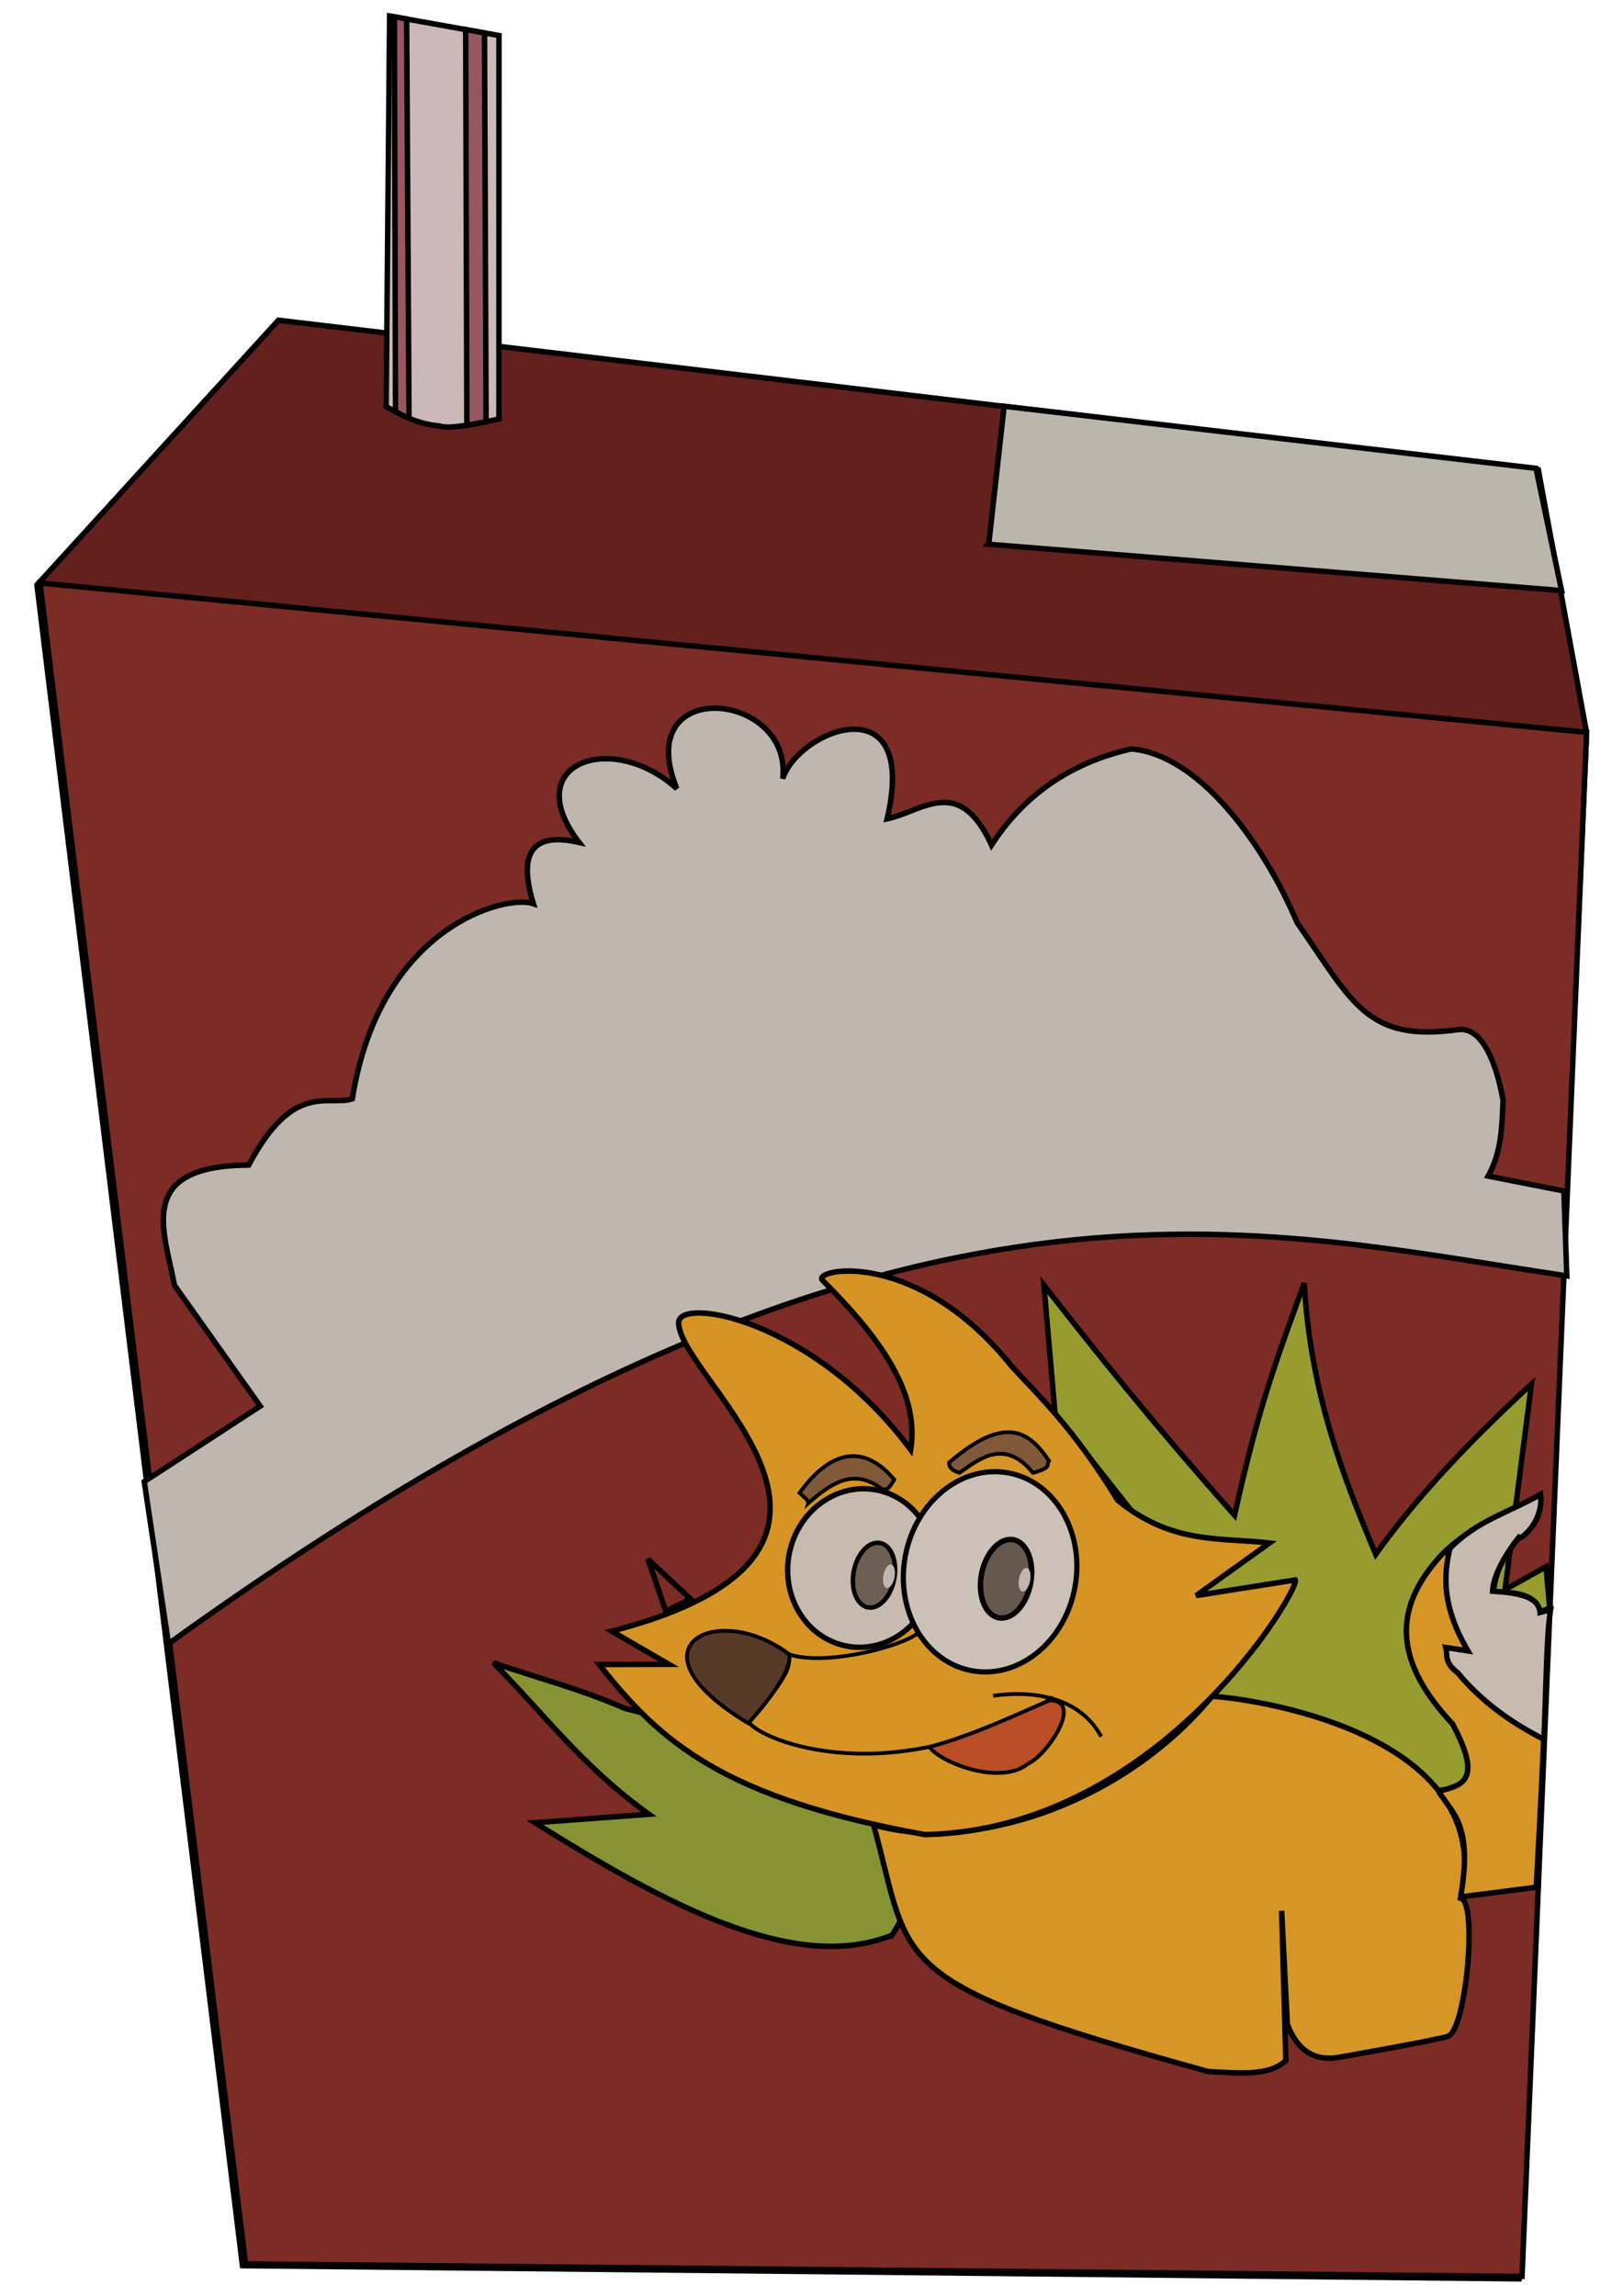 <?xml version="1.0" encoding="UTF-8" standalone="no"?>
<!-- Created with Inkscape (http://www.inkscape.org/) -->

<svg
   xmlns:dc="http://purl.org/dc/elements/1.1/"
   xmlns:cc="http://creativecommons.org/ns#"
   xmlns:rdf="http://www.w3.org/1999/02/22-rdf-syntax-ns#"
   xmlns:svg="http://www.w3.org/2000/svg"
   xmlns="http://www.w3.org/2000/svg"
   xmlns:sodipodi="http://sodipodi.sourceforge.net/DTD/sodipodi-0.dtd"
   xmlns:inkscape="http://www.inkscape.org/namespaces/inkscape"
   width="210mm"
   height="297mm"
   viewBox="0 0 744.094 1052.362"
   id="svg2"
   version="1.1"
   inkscape:version="0.91 r13725"
   sodipodi:docname="ibituruna.svg">
  <defs
     id="defs4" />
  <sodipodi:namedview
     id="base"
     pagecolor="#ffffff"
     bordercolor="#666666"
     borderopacity="1.0"
     inkscape:pageopacity="0.0"
     inkscape:pageshadow="2"
     inkscape:zoom="0.24748737"
     inkscape:cx="-35.797067"
     inkscape:cy="288.48472"
     inkscape:document-units="px"
     inkscape:current-layer="layer1"
     showgrid="false"
     showguides="false"
     inkscape:window-width="1366"
     inkscape:window-height="705"
     inkscape:window-x="-8"
     inkscape:window-y="-8"
     inkscape:window-maximized="1" />
  <g
     inkscape:label="Camada 1"
     inkscape:groupmode="layer"
     id="layer1">
    <g
       id="layer1-6"
       inkscape:label="Camada 1"
       transform="matrix(1.001,0.02,-0.02,1.001,8.575,-6.771)">
      <path
         sodipodi:nodetypes="ccccccc"
         inkscape:connector-curvature="0"
         id="path3347"
         d="M 700.174,207.919 724.657,327.786 707.873,1036.145 123.3,1041.809 13.834,274.32 121.956,150.961 Z"
         style="fill:#64201c;fill-opacity:1;fill-rule:evenodd;stroke:#000000;stroke-width:2.499px;stroke-linecap:butt;stroke-linejoin:miter;stroke-opacity:1" />
      <path
         sodipodi:nodetypes="ccccc"
         inkscape:connector-curvature="0"
         id="path3349"
         d="m 15.213,273.415 709.435,54.233 -15.429,707.397 -584.529,5.939 z"
         style="fill:#7c2b25;fill-opacity:1;fill-rule:evenodd;stroke:#000000;stroke-width:2.499px;stroke-linecap:butt;stroke-linejoin:miter;stroke-opacity:1" />
      <path
         sodipodi:nodetypes="cccccc"
         inkscape:connector-curvature="0"
         id="path3351"
         d="m 172.085,189.548 -1.989,-178.867 50.249,7.954 3.488,175.506 c -15.839,3.88 -24.1,4.857 -26.99,3.775 -11.057,-0.826 -17.689,-4.75 -24.758,-8.369 z"
         style="fill:#cbb9b7;fill-opacity:1;fill-rule:evenodd;stroke:#000000;stroke-width:2.499px;stroke-linecap:butt;stroke-linejoin:miter;stroke-opacity:1" />
      <path
         sodipodi:nodetypes="cccccc"
         inkscape:connector-curvature="0"
         id="path3353"
         d="m 172.271,11.004 5.642,0.935 4.747,182.713 c -2.274,-0.878 -6.244,-2.917 -6.244,-2.917 0,0 -2.714,-119.934 -4.145,-180.73 z"
         style="fill:#9b5664;fill-opacity:1;fill-rule:evenodd;stroke:#000000;stroke-width:2.499px;stroke-linecap:butt;stroke-linejoin:miter;stroke-opacity:1" />
      <path
         sodipodi:nodetypes="ccccc"
         inkscape:connector-curvature="0"
         id="path3370"
         d="m 209.2,197.329 -4.162,-181.137 8.654,1.406 4.277,177.948 z"
         style="fill:#965762;fill-opacity:1;fill-rule:evenodd;stroke:#000000;stroke-width:2.499px;stroke-linecap:butt;stroke-linejoin:miter;stroke-opacity:1" />
      <path
         sodipodi:nodetypes="ccccc"
         inkscape:connector-curvature="0"
         id="path3372"
         d="m 449.208,247.021 262.694,15.963 -12.828,-55.726 -244.081,-23.555 c -1.87,21.021 -3.908,42.297 -5.784,63.318 z"
         style="fill:#bab6ab;fill-opacity:1;fill-rule:evenodd;stroke:#000000;stroke-width:2.499px;stroke-linecap:butt;stroke-linejoin:miter;stroke-opacity:1" />
      <path
         sodipodi:nodetypes="cccccccccccccccccccc"
         inkscape:connector-curvature="0"
         id="path3374"
         d="M 83.742,757.798 C 407.845,514.297 569.917,557.329 720.567,576.619 l -2.126,-38.82 -34.801,-6.136 c 5.878,-10.924 5.897,-22.882 6.136,-34.801 -3.13,-15.992 -9.926,-33.74 -21.279,-31.946 -41.789,6.597 -48.383,-11.467 -74.664,-47.557 -15.808,-35.544 -46.359,-76.031 -77.493,-77.949 -27.348,6.79 -48.493,21.725 -63.086,45.263 -15.457,-32.07 -31.876,-14.839 -48.034,-11.033 13.262,-62.294 -41.017,-40.442 -48.181,-17.466 3.756,-40.244 -70.555,-45.904 -48.397,5.563 -30.208,-26.322 -73.003,-10.315 -44.227,25.521 -21.131,-4.438 -28.147,4.831 -20.393,28.442 -12.347,-4.086 -69.978,11.267 -81.106,91.003 -11.193,3.757 -27.167,-7.682 -46.817,31.252 -51.931,1.386 -38.227,30.305 -32.891,55.713 l 40.364,54.533 -52.414,35.611 z"
         style="fill:#bfb6af;fill-opacity:1;fill-rule:evenodd;stroke:#000000;stroke-width:2.499px;stroke-linecap:butt;stroke-linejoin:miter;stroke-opacity:1" />
      <path
         sodipodi:nodetypes="cccccccccccccc"
         inkscape:connector-curvature="0"
         id="path3390"
         d="m 487.542,644.46 -6.296,-58.779 c 24.823,30.48 51.295,62.298 89.39,103.546 10.871,-54.692 20.165,-77.99 29.74,-106.889 3.88,49.398 19.003,87.028 35.256,123.476 18.64,-27.256 42.831,-53.533 69.735,-79.333 l -10.222,94.312 18.568,-10.823 2.196,20.251 -39.467,82.107 -11.734,1.135 -102.321,-41.109 -7.866,-46.24 z"
         style="fill:#969c30;fill-opacity:1;fill-rule:evenodd;stroke:#000000;stroke-width:2.499px;stroke-linecap:butt;stroke-linejoin:miter;stroke-opacity:1" />
      <path
         sodipodi:nodetypes="ccccccc"
         inkscape:connector-curvature="0"
         id="path3386"
         d="m 417.647,884.595 c -44.019,18.648 -103.275,-11.626 -164.501,-48.229 l 52.126,-4.906 c -30.722,-21.015 -49.031,-45.116 -72.606,-67.908 20.203,6.553 38.748,10.737 60.61,19.658 60.763,14.645 118.576,29.802 117.128,55.254 2.511,15.327 23.479,21.127 7.244,46.131 z"
         style="fill:#859332;fill-opacity:1;fill-rule:evenodd;stroke:#000000;stroke-width:2.499px;stroke-linecap:butt;stroke-linejoin:miter;stroke-opacity:1" />
      <path
         sodipodi:nodetypes="ccccccscccc"
         inkscape:connector-curvature="0"
         id="path3380"
         d="m 408.191,834.238 c 19.203,64.424 5.008,71.501 155.516,109.883 13.377,0.336 27.586,1.861 35.403,-5.743 l -3.299,-68.502 3.663,51.907 c 4.947,12.316 13.2,16.841 24.347,14.545 0,0 44.542,-8.776 49.274,-10.535 8.272,-3.073 12.374,-61.281 4.743,-63.24 16.684,-81.73 -115.135,-90.974 -115.967,-90.103 -40.937,51.473 -110.175,73.677 -153.68,61.787 z"
         style="fill:#d59627;fill-opacity:1;fill-rule:evenodd;stroke:#000000;stroke-width:2.499px;stroke-linecap:butt;stroke-linejoin:miter;stroke-opacity:1" />
      <path
         sodipodi:nodetypes="ccccccccccc"
         inkscape:connector-curvature="0"
         id="path3382"
         d="m 666.572,813.792 c 9.368,-3.045 21.057,-3.814 5.79,-31.017 -31.187,-31.902 -25.324,-56.012 -6.536,-77.403 14.398,-14.835 29.519,-19.428 44.355,-28.062 0.272,5.955 1.581,11.708 -9.264,19.832 -6.508,7.4 -10.273,15.699 -11.127,24.95 9.737,-0.147 19.21,0.018 21.55,8.606 l 3.801,-1.572 c -0.222,44.287 -1.541,86.074 -2.961,127.63 l -34.543,5.122 c 4.894,-32.844 -4.049,-37.596 -11.064,-48.086 z"
         style="fill:#d59627;fill-opacity:1;fill-rule:evenodd;stroke:#000000;stroke-width:2.499px;stroke-linecap:butt;stroke-linejoin:miter;stroke-opacity:1" />
      <path
         sodipodi:nodetypes="ccccccccccc"
         inkscape:connector-curvature="0"
         id="path3384"
         d="m 669.52,702.481 c -2.527,12.112 -3.435,25.957 9.208,46.706 l -10.184,-1.343 c 1.064,3.661 -0.708,6.822 5.688,11.424 10.902,12.733 24.624,22.219 40.068,29.719 0.623,-19.844 0.086,-46.276 1.879,-59.476 l -4.782,1.422 c -0.84,-7.629 -10.905,-8.798 -21.92,-9.302 0.242,-10.624 11.391,-24.721 11.391,-24.721 1.13,1.206 11.589,-8.05 9.643,-20.05 -13.749,8.364 -29.026,12.663 -40.991,25.621 z"
         style="fill:#c7bbb0;fill-opacity:1;fill-rule:evenodd;stroke:#000000;stroke-width:2.499px;stroke-linecap:butt;stroke-linejoin:miter;stroke-opacity:1" />
      <path
         sodipodi:nodetypes="ccccccccccccc"
         inkscape:connector-curvature="0"
         id="path3378"
         d="m 286.565,748 c 140.854,-39.517 30.211,-114.564 27.844,-141.21 -2.139,-13.074 60.998,-4.279 107.354,55.403 3.768,-26.832 -16.232,-52.102 -42.156,-76.982 -3.182,-5.273 43.697,-14.689 87.384,37.609 12.906,13.588 29.078,27.859 50.031,60.65 25.233,19.772 47.143,16.003 69.887,18.135 l -33.116,24.755 45.248,-8.067 c 2.421,4.176 -60.392,115.725 -167.31,119.953 -91.899,-14.727 -121.645,-39.514 -150.592,-74.891 l 31.844,-0.728 z"
         style="fill:#d59424;fill-opacity:1;fill-rule:evenodd;stroke:#000000;stroke-width:2.499px;stroke-linecap:butt;stroke-linejoin:miter;stroke-opacity:1" />
      <path
         inkscape:connector-curvature="0"
         id="path3388"
         d="m 311.126,738.302 -8.648,-23.631 19.906,17.927 z"
         style="fill:none;fill-rule:evenodd;stroke:#000000;stroke-width:2.499px;stroke-linecap:butt;stroke-linejoin:miter;stroke-opacity:1" />
    </g>
    <ellipse
       style="fill:#c7bbb0;fill-opacity:1;stroke:#000000;stroke-width:2.465;stroke-opacity:1"
       id="path4189"
       cx="520.981"
       cy="633.14"
       rx="33.781"
       ry="36.408"
       transform="matrix(0.983,0.185,-0.185,0.983,0,0)" />
    <ellipse
       style="fill:#6d5f54;fill-opacity:1;stroke:#000000;stroke-width:2.046;stroke-opacity:1"
       id="path4191"
       cx="527.192"
       cy="635.311"
       rx="9.44"
       ry="15.012"
       transform="matrix(0.983,0.185,-0.185,0.983,0,0)" />
    <path
       style="fill:none;fill-rule:evenodd;stroke:#000000;stroke-width:1.734;stroke-opacity:1"
       d="m 418.616,743.05 4.111,1.798 c 4.741,5.976 -40.812,20.006 -60.879,13.541 -1.009,5.274 3.994,4.572 -18.469,31.172 6.448,8.732 65.919,32.546 139.55,-11.576"
       id="path4262"
       inkscape:connector-curvature="0"
       sodipodi:nodetypes="ccccc" />
    <ellipse
       style="fill:#cbc1b7;fill-opacity:1;stroke:#000000;stroke-width:2.37;stroke-opacity:1"
       id="path4187"
       cx="579.206"
       cy="623.947"
       rx="39.519"
       ry="46.086"
       transform="matrix(0.983,0.185,-0.185,0.983,0,0)" />
    <ellipse
       style="fill:#67584e;fill-opacity:1;stroke:#000000;stroke-width:2.48;stroke-opacity:1"
       id="path4191-7"
       cx="586.991"
       cy="625.715"
       rx="11.445"
       ry="18.2"
       transform="matrix(0.983,0.185,-0.185,0.983,0,0)" />
    <ellipse
       style="fill:#c3b4ad;fill-opacity:1;stroke:none;stroke-width:1.078;stroke-opacity:1"
       id="path4208"
       cx="534.031"
       cy="634.499"
       rx="2.593"
       ry="5.466"
       transform="matrix(0.983,0.185,-0.185,0.983,0,0)" />
    <ellipse
       style="fill:#c3b4ad;fill-opacity:1;stroke:none;stroke-width:1.078;stroke-opacity:1"
       id="path4208-7"
       cx="595.404"
       cy="624.603"
       rx="2.593"
       ry="5.466"
       transform="matrix(0.983,0.185,-0.185,0.983,0,0)" />
    <path
       style="fill:#7f5939;fill-opacity:1;fill-rule:evenodd;stroke:#000000;stroke-width:1.734px;stroke-linecap:butt;stroke-linejoin:miter;stroke-opacity:1"
       d="m 473.591,675.165 c 9.197,-2.563 5.847,-3.799 7.344,-5.547 -8.763,-13.007 -19.588,-21.81 -45.829,0.821 -0.025,2.022 1.268,3.669 4.788,4.681 7.757,-5.18 20.17,-16.781 33.696,0.045 z"
       id="path4225"
       inkscape:connector-curvature="0"
       sodipodi:nodetypes="ccccc" />
    <path
       style="fill:#7f5939;fill-opacity:1;fill-rule:evenodd;stroke:#000000;stroke-width:1.734px;stroke-linecap:butt;stroke-linejoin:miter;stroke-opacity:1"
       d="m 404.3,682.523 c 1.413,-0.091 2.011,2.042 5.704,-4.272 -8.32,-10.051 -24.005,-20.65 -43.463,6.072 1.717,1.66 4.397,3.501 4.003,4.763 10.641,-9.332 20.872,-16.34 33.755,-6.563 z"
       id="path4227"
       inkscape:connector-curvature="0"
       sodipodi:nodetypes="ccccc" />
    <path
       style="fill:#563927;fill-opacity:1;fill-rule:evenodd;stroke:#000000;stroke-width:1.734px;stroke-linecap:butt;stroke-linejoin:miter;stroke-opacity:1"
       d="m 343.093,789.939 c 10.814,-12.19 19.753,-24.407 18.839,-31.579 -33.641,-25.382 -76.048,-2.639 -18.839,31.579 z"
       id="path4233"
       inkscape:connector-curvature="0"
       sodipodi:nodetypes="ccc" />
    <path
       style="fill:none;fill-rule:evenodd;stroke:#000000;stroke-width:1.734px;stroke-linecap:butt;stroke-linejoin:miter;stroke-opacity:1"
       d="m 455.345,777.311 c 19.24,-2.764 40.006,1.059 49.512,18.714"
       id="path4235"
       inkscape:connector-curvature="0"
       sodipodi:nodetypes="cc" />
    <path
       style="fill:#b94d25;fill-opacity:1;fill-rule:evenodd;stroke:#000000;stroke-width:1.734px;stroke-linecap:butt;stroke-linejoin:miter;stroke-opacity:1"
       d="m 426.158,800.782 c 4.382,6.768 32.428,18.245 45.332,7.541 8.537,-3.698 25.651,-28.919 9.676,-28.916 -17.595,7.551 -33.982,15.542 -55.008,21.375 z"
       id="path4239"
       inkscape:connector-curvature="0"
       sodipodi:nodetypes="cccc" />
  </g>
</svg>
